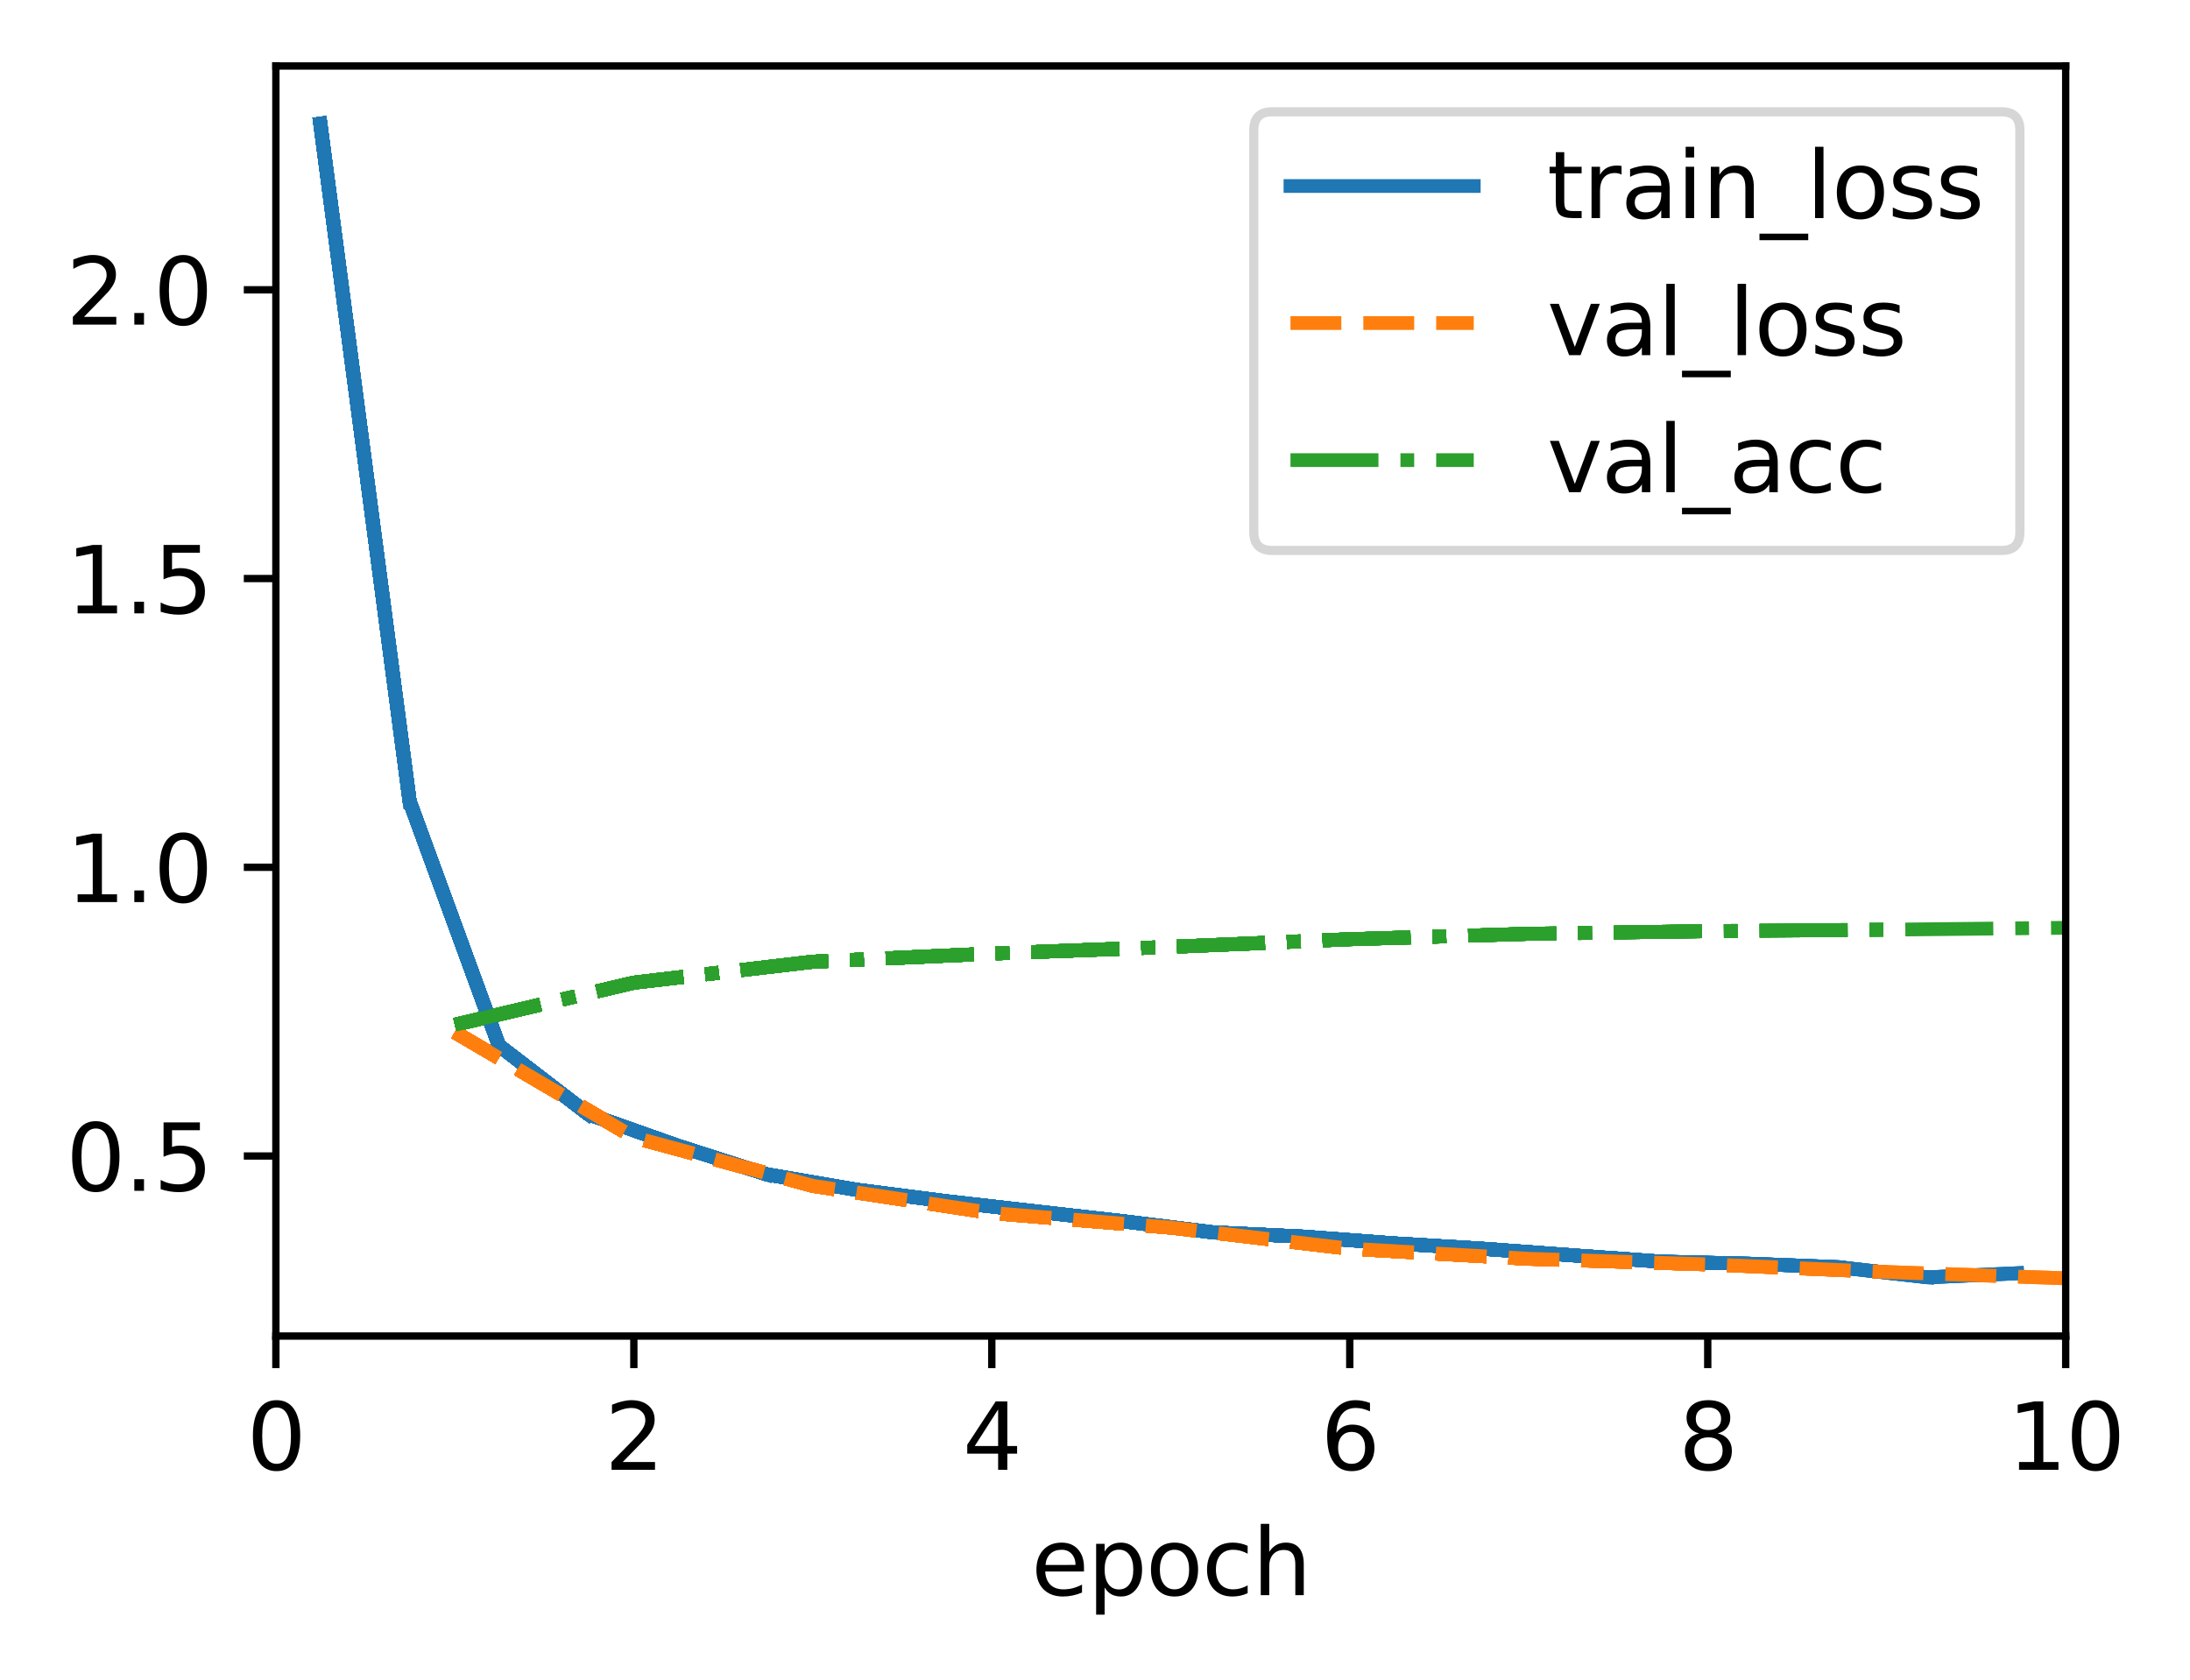 <?xml version="1.0" encoding="utf-8" standalone="no"?>
<!DOCTYPE svg PUBLIC "-//W3C//DTD SVG 1.1//EN"
  "http://www.w3.org/Graphics/SVG/1.1/DTD/svg11.dtd">
<svg xmlns:xlink="http://www.w3.org/1999/xlink" width="238.966pt" height="183.356pt" viewBox="0 0 238.966 183.356" xmlns="http://www.w3.org/2000/svg" version="1.1">
 <defs>
  <style type="text/css">*{stroke-linejoin: round; stroke-linecap: butt}</style>
 </defs>
 <g id="figure_1">
  <g id="patch_1">
   <path d="M 0 183.356 
L 238.966 183.356 
L 238.966 0 
L 0 0 
z
" style="fill: #ffffff"/>
  </g>
  <g id="axes_1">
   <g id="patch_2">
    <path d="M 30.103 145.8 
L 225.403 145.8 
L 225.403 7.2 
L 30.103 7.2 
z
" style="fill: #ffffff"/>
   </g>
   <g id="matplotlib.axis_1">
    <g id="xtick_1">
     <g id="line2d_1">
      <defs>
       <path id="m35fb41ca29" d="M 0 0 
L 0 3.5 
" style="stroke: #000000; stroke-width: 0.8"/>
      </defs>
      <g>
       <use xlink:href="#m35fb41ca29" x="30.103" y="145.8" style="stroke: #000000; stroke-width: 0.8"/>
      </g>
     </g>
     <g id="text_1">
      <!-- 0 -->
      <g transform="translate(26.922 160.398) scale(0.1 -0.1)">
       <defs>
        <path id="DejaVuSans-30" d="M 2034 4250 
Q 1547 4250 1301 3770 
Q 1056 3291 1056 2328 
Q 1056 1369 1301 889 
Q 1547 409 2034 409 
Q 2525 409 2770 889 
Q 3016 1369 3016 2328 
Q 3016 3291 2770 3770 
Q 2525 4250 2034 4250 
z
M 2034 4750 
Q 2819 4750 3233 4129 
Q 3647 3509 3647 2328 
Q 3647 1150 3233 529 
Q 2819 -91 2034 -91 
Q 1250 -91 836 529 
Q 422 1150 422 2328 
Q 422 3509 836 4129 
Q 1250 4750 2034 4750 
z
" transform="scale(0.016)"/>
       </defs>
       <use xlink:href="#DejaVuSans-30"/>
      </g>
     </g>
    </g>
    <g id="xtick_2">
     <g id="line2d_2">
      <g>
       <use xlink:href="#m35fb41ca29" x="69.163" y="145.8" style="stroke: #000000; stroke-width: 0.8"/>
      </g>
     </g>
     <g id="text_2">
      <!-- 2 -->
      <g transform="translate(65.982 160.398) scale(0.1 -0.1)">
       <defs>
        <path id="DejaVuSans-32" d="M 1228 531 
L 3431 531 
L 3431 0 
L 469 0 
L 469 531 
Q 828 903 1448 1529 
Q 2069 2156 2228 2338 
Q 2531 2678 2651 2914 
Q 2772 3150 2772 3378 
Q 2772 3750 2511 3984 
Q 2250 4219 1831 4219 
Q 1534 4219 1204 4116 
Q 875 4013 500 3803 
L 500 4441 
Q 881 4594 1212 4672 
Q 1544 4750 1819 4750 
Q 2544 4750 2975 4387 
Q 3406 4025 3406 3419 
Q 3406 3131 3298 2873 
Q 3191 2616 2906 2266 
Q 2828 2175 2409 1742 
Q 1991 1309 1228 531 
z
" transform="scale(0.016)"/>
       </defs>
       <use xlink:href="#DejaVuSans-32"/>
      </g>
     </g>
    </g>
    <g id="xtick_3">
     <g id="line2d_3">
      <g>
       <use xlink:href="#m35fb41ca29" x="108.223" y="145.8" style="stroke: #000000; stroke-width: 0.8"/>
      </g>
     </g>
     <g id="text_3">
      <!-- 4 -->
      <g transform="translate(105.042 160.398) scale(0.1 -0.1)">
       <defs>
        <path id="DejaVuSans-34" d="M 2419 4116 
L 825 1625 
L 2419 1625 
L 2419 4116 
z
M 2253 4666 
L 3047 4666 
L 3047 1625 
L 3713 1625 
L 3713 1100 
L 3047 1100 
L 3047 0 
L 2419 0 
L 2419 1100 
L 313 1100 
L 313 1709 
L 2253 4666 
z
" transform="scale(0.016)"/>
       </defs>
       <use xlink:href="#DejaVuSans-34"/>
      </g>
     </g>
    </g>
    <g id="xtick_4">
     <g id="line2d_4">
      <g>
       <use xlink:href="#m35fb41ca29" x="147.283" y="145.8" style="stroke: #000000; stroke-width: 0.8"/>
      </g>
     </g>
     <g id="text_4">
      <!-- 6 -->
      <g transform="translate(144.102 160.398) scale(0.1 -0.1)">
       <defs>
        <path id="DejaVuSans-36" d="M 2113 2584 
Q 1688 2584 1439 2293 
Q 1191 2003 1191 1497 
Q 1191 994 1439 701 
Q 1688 409 2113 409 
Q 2538 409 2786 701 
Q 3034 994 3034 1497 
Q 3034 2003 2786 2293 
Q 2538 2584 2113 2584 
z
M 3366 4563 
L 3366 3988 
Q 3128 4100 2886 4159 
Q 2644 4219 2406 4219 
Q 1781 4219 1451 3797 
Q 1122 3375 1075 2522 
Q 1259 2794 1537 2939 
Q 1816 3084 2150 3084 
Q 2853 3084 3261 2657 
Q 3669 2231 3669 1497 
Q 3669 778 3244 343 
Q 2819 -91 2113 -91 
Q 1303 -91 875 529 
Q 447 1150 447 2328 
Q 447 3434 972 4092 
Q 1497 4750 2381 4750 
Q 2619 4750 2861 4703 
Q 3103 4656 3366 4563 
z
" transform="scale(0.016)"/>
       </defs>
       <use xlink:href="#DejaVuSans-36"/>
      </g>
     </g>
    </g>
    <g id="xtick_5">
     <g id="line2d_5">
      <g>
       <use xlink:href="#m35fb41ca29" x="186.343" y="145.8" style="stroke: #000000; stroke-width: 0.8"/>
      </g>
     </g>
     <g id="text_5">
      <!-- 8 -->
      <g transform="translate(183.162 160.398) scale(0.1 -0.1)">
       <defs>
        <path id="DejaVuSans-38" d="M 2034 2216 
Q 1584 2216 1326 1975 
Q 1069 1734 1069 1313 
Q 1069 891 1326 650 
Q 1584 409 2034 409 
Q 2484 409 2743 651 
Q 3003 894 3003 1313 
Q 3003 1734 2745 1975 
Q 2488 2216 2034 2216 
z
M 1403 2484 
Q 997 2584 770 2862 
Q 544 3141 544 3541 
Q 544 4100 942 4425 
Q 1341 4750 2034 4750 
Q 2731 4750 3128 4425 
Q 3525 4100 3525 3541 
Q 3525 3141 3298 2862 
Q 3072 2584 2669 2484 
Q 3125 2378 3379 2068 
Q 3634 1759 3634 1313 
Q 3634 634 3220 271 
Q 2806 -91 2034 -91 
Q 1263 -91 848 271 
Q 434 634 434 1313 
Q 434 1759 690 2068 
Q 947 2378 1403 2484 
z
M 1172 3481 
Q 1172 3119 1398 2916 
Q 1625 2713 2034 2713 
Q 2441 2713 2670 2916 
Q 2900 3119 2900 3481 
Q 2900 3844 2670 4047 
Q 2441 4250 2034 4250 
Q 1625 4250 1398 4047 
Q 1172 3844 1172 3481 
z
" transform="scale(0.016)"/>
       </defs>
       <use xlink:href="#DejaVuSans-38"/>
      </g>
     </g>
    </g>
    <g id="xtick_6">
     <g id="line2d_6">
      <g>
       <use xlink:href="#m35fb41ca29" x="225.403" y="145.8" style="stroke: #000000; stroke-width: 0.8"/>
      </g>
     </g>
     <g id="text_6">
      <!-- 10 -->
      <g transform="translate(219.041 160.398) scale(0.1 -0.1)">
       <defs>
        <path id="DejaVuSans-31" d="M 794 531 
L 1825 531 
L 1825 4091 
L 703 3866 
L 703 4441 
L 1819 4666 
L 2450 4666 
L 2450 531 
L 3481 531 
L 3481 0 
L 794 0 
L 794 531 
z
" transform="scale(0.016)"/>
       </defs>
       <use xlink:href="#DejaVuSans-31"/>
       <use xlink:href="#DejaVuSans-30" x="63.623"/>
      </g>
     </g>
    </g>
    <g id="text_7">
     <!-- epoch -->
     <g transform="translate(112.525 174.077) scale(0.1 -0.1)">
      <defs>
       <path id="DejaVuSans-65" d="M 3597 1894 
L 3597 1613 
L 953 1613 
Q 991 1019 1311 708 
Q 1631 397 2203 397 
Q 2534 397 2845 478 
Q 3156 559 3463 722 
L 3463 178 
Q 3153 47 2828 -22 
Q 2503 -91 2169 -91 
Q 1331 -91 842 396 
Q 353 884 353 1716 
Q 353 2575 817 3079 
Q 1281 3584 2069 3584 
Q 2775 3584 3186 3129 
Q 3597 2675 3597 1894 
z
M 3022 2063 
Q 3016 2534 2758 2815 
Q 2500 3097 2075 3097 
Q 1594 3097 1305 2825 
Q 1016 2553 972 2059 
L 3022 2063 
z
" transform="scale(0.016)"/>
       <path id="DejaVuSans-70" d="M 1159 525 
L 1159 -1331 
L 581 -1331 
L 581 3500 
L 1159 3500 
L 1159 2969 
Q 1341 3281 1617 3432 
Q 1894 3584 2278 3584 
Q 2916 3584 3314 3078 
Q 3713 2572 3713 1747 
Q 3713 922 3314 415 
Q 2916 -91 2278 -91 
Q 1894 -91 1617 61 
Q 1341 213 1159 525 
z
M 3116 1747 
Q 3116 2381 2855 2742 
Q 2594 3103 2138 3103 
Q 1681 3103 1420 2742 
Q 1159 2381 1159 1747 
Q 1159 1113 1420 752 
Q 1681 391 2138 391 
Q 2594 391 2855 752 
Q 3116 1113 3116 1747 
z
" transform="scale(0.016)"/>
       <path id="DejaVuSans-6f" d="M 1959 3097 
Q 1497 3097 1228 2736 
Q 959 2375 959 1747 
Q 959 1119 1226 758 
Q 1494 397 1959 397 
Q 2419 397 2687 759 
Q 2956 1122 2956 1747 
Q 2956 2369 2687 2733 
Q 2419 3097 1959 3097 
z
M 1959 3584 
Q 2709 3584 3137 3096 
Q 3566 2609 3566 1747 
Q 3566 888 3137 398 
Q 2709 -91 1959 -91 
Q 1206 -91 779 398 
Q 353 888 353 1747 
Q 353 2609 779 3096 
Q 1206 3584 1959 3584 
z
" transform="scale(0.016)"/>
       <path id="DejaVuSans-63" d="M 3122 3366 
L 3122 2828 
Q 2878 2963 2633 3030 
Q 2388 3097 2138 3097 
Q 1578 3097 1268 2742 
Q 959 2388 959 1747 
Q 959 1106 1268 751 
Q 1578 397 2138 397 
Q 2388 397 2633 464 
Q 2878 531 3122 666 
L 3122 134 
Q 2881 22 2623 -34 
Q 2366 -91 2075 -91 
Q 1284 -91 818 406 
Q 353 903 353 1747 
Q 353 2603 823 3093 
Q 1294 3584 2113 3584 
Q 2378 3584 2631 3529 
Q 2884 3475 3122 3366 
z
" transform="scale(0.016)"/>
       <path id="DejaVuSans-68" d="M 3513 2113 
L 3513 0 
L 2938 0 
L 2938 2094 
Q 2938 2591 2744 2837 
Q 2550 3084 2163 3084 
Q 1697 3084 1428 2787 
Q 1159 2491 1159 1978 
L 1159 0 
L 581 0 
L 581 4863 
L 1159 4863 
L 1159 2956 
Q 1366 3272 1645 3428 
Q 1925 3584 2291 3584 
Q 2894 3584 3203 3211 
Q 3513 2838 3513 2113 
z
" transform="scale(0.016)"/>
      </defs>
      <use xlink:href="#DejaVuSans-65"/>
      <use xlink:href="#DejaVuSans-70" x="61.523"/>
      <use xlink:href="#DejaVuSans-6f" x="125"/>
      <use xlink:href="#DejaVuSans-63" x="186.182"/>
      <use xlink:href="#DejaVuSans-68" x="241.162"/>
     </g>
    </g>
   </g>
   <g id="matplotlib.axis_2">
    <g id="ytick_1">
     <g id="line2d_7">
      <defs>
       <path id="md8075cfedc" d="M 0 0 
L -3.5 0 
" style="stroke: #000000; stroke-width: 0.8"/>
      </defs>
      <g>
       <use xlink:href="#md8075cfedc" x="30.103" y="126.152" style="stroke: #000000; stroke-width: 0.8"/>
      </g>
     </g>
     <g id="text_8">
      <!-- 0.5 -->
      <g transform="translate(7.2 129.951) scale(0.1 -0.1)">
       <defs>
        <path id="DejaVuSans-2e" d="M 684 794 
L 1344 794 
L 1344 0 
L 684 0 
L 684 794 
z
" transform="scale(0.016)"/>
        <path id="DejaVuSans-35" d="M 691 4666 
L 3169 4666 
L 3169 4134 
L 1269 4134 
L 1269 2991 
Q 1406 3038 1543 3061 
Q 1681 3084 1819 3084 
Q 2600 3084 3056 2656 
Q 3513 2228 3513 1497 
Q 3513 744 3044 326 
Q 2575 -91 1722 -91 
Q 1428 -91 1123 -41 
Q 819 9 494 109 
L 494 744 
Q 775 591 1075 516 
Q 1375 441 1709 441 
Q 2250 441 2565 725 
Q 2881 1009 2881 1497 
Q 2881 1984 2565 2268 
Q 2250 2553 1709 2553 
Q 1456 2553 1204 2497 
Q 953 2441 691 2322 
L 691 4666 
z
" transform="scale(0.016)"/>
       </defs>
       <use xlink:href="#DejaVuSans-30"/>
       <use xlink:href="#DejaVuSans-2e" x="63.623"/>
       <use xlink:href="#DejaVuSans-35" x="95.41"/>
      </g>
     </g>
    </g>
    <g id="ytick_2">
     <g id="line2d_8">
      <g>
       <use xlink:href="#md8075cfedc" x="30.103" y="94.644" style="stroke: #000000; stroke-width: 0.8"/>
      </g>
     </g>
     <g id="text_9">
      <!-- 1.0 -->
      <g transform="translate(7.2 98.443) scale(0.1 -0.1)">
       <use xlink:href="#DejaVuSans-31"/>
       <use xlink:href="#DejaVuSans-2e" x="63.623"/>
       <use xlink:href="#DejaVuSans-30" x="95.41"/>
      </g>
     </g>
    </g>
    <g id="ytick_3">
     <g id="line2d_9">
      <g>
       <use xlink:href="#md8075cfedc" x="30.103" y="63.135" style="stroke: #000000; stroke-width: 0.8"/>
      </g>
     </g>
     <g id="text_10">
      <!-- 1.5 -->
      <g transform="translate(7.2 66.934) scale(0.1 -0.1)">
       <use xlink:href="#DejaVuSans-31"/>
       <use xlink:href="#DejaVuSans-2e" x="63.623"/>
       <use xlink:href="#DejaVuSans-35" x="95.41"/>
      </g>
     </g>
    </g>
    <g id="ytick_4">
     <g id="line2d_10">
      <g>
       <use xlink:href="#md8075cfedc" x="30.103" y="31.627" style="stroke: #000000; stroke-width: 0.8"/>
      </g>
     </g>
     <g id="text_11">
      <!-- 2.0 -->
      <g transform="translate(7.2 35.426) scale(0.1 -0.1)">
       <use xlink:href="#DejaVuSans-32"/>
       <use xlink:href="#DejaVuSans-2e" x="63.623"/>
       <use xlink:href="#DejaVuSans-30" x="95.41"/>
      </g>
     </g>
    </g>
   </g>
   <g id="line2d_11">
    <path d="M 34.954 13.5 
" clip-path="url(#p9508ceed2f)" style="fill: none; stroke: #1f77b4; stroke-width: 1.5; stroke-linecap: square"/>
   </g>
   <g id="line2d_12">
    <path d="M 34.954 13.5 
L 44.699 87.46 
" clip-path="url(#p9508ceed2f)" style="fill: none; stroke: #1f77b4; stroke-width: 1.5; stroke-linecap: square"/>
   </g>
   <g id="line2d_13">
    <path d="M 34.954 13.5 
L 44.699 87.46 
" clip-path="url(#p9508ceed2f)" style="fill: none; stroke: #1f77b4; stroke-width: 1.5; stroke-linecap: square"/>
   </g>
   <g id="line2d_14">
    <path d="M 49.633 112.643 
" clip-path="url(#p9508ceed2f)" style="fill: none; stroke-dasharray: 5.55,2.4; stroke-dashoffset: 0; stroke: #ff7f0e; stroke-width: 1.5"/>
   </g>
   <g id="line2d_15"/>
   <g id="line2d_16">
    <path d="M 34.954 13.5 
L 44.699 87.46 
" clip-path="url(#p9508ceed2f)" style="fill: none; stroke: #1f77b4; stroke-width: 1.5; stroke-linecap: square"/>
   </g>
   <g id="line2d_17">
    <path d="M 49.633 112.643 
" clip-path="url(#p9508ceed2f)" style="fill: none; stroke-dasharray: 5.55,2.4; stroke-dashoffset: 0; stroke: #ff7f0e; stroke-width: 1.5"/>
   </g>
   <g id="line2d_18">
    <path d="M 49.633 111.831 
" clip-path="url(#p9508ceed2f)" style="fill: none; stroke-dasharray: 9.6,2.4,1.5,2.4; stroke-dashoffset: 0; stroke: #2ca02c; stroke-width: 1.5"/>
   </g>
   <g id="line2d_19">
    <path d="M 34.954 13.5 
L 44.699 87.46 
L 54.443 114.093 
" clip-path="url(#p9508ceed2f)" style="fill: none; stroke: #1f77b4; stroke-width: 1.5; stroke-linecap: square"/>
   </g>
   <g id="line2d_20">
    <path d="M 49.633 112.643 
" clip-path="url(#p9508ceed2f)" style="fill: none; stroke-dasharray: 5.55,2.4; stroke-dashoffset: 0; stroke: #ff7f0e; stroke-width: 1.5"/>
   </g>
   <g id="line2d_21">
    <path d="M 49.633 111.831 
" clip-path="url(#p9508ceed2f)" style="fill: none; stroke-dasharray: 9.6,2.4,1.5,2.4; stroke-dashoffset: 0; stroke: #2ca02c; stroke-width: 1.5"/>
   </g>
   <g id="line2d_22">
    <path d="M 34.954 13.5 
L 44.699 87.46 
L 54.443 114.093 
L 64.187 121.584 
" clip-path="url(#p9508ceed2f)" style="fill: none; stroke: #1f77b4; stroke-width: 1.5; stroke-linecap: square"/>
   </g>
   <g id="line2d_23">
    <path d="M 49.633 112.643 
" clip-path="url(#p9508ceed2f)" style="fill: none; stroke-dasharray: 5.55,2.4; stroke-dashoffset: 0; stroke: #ff7f0e; stroke-width: 1.5"/>
   </g>
   <g id="line2d_24">
    <path d="M 49.633 111.831 
" clip-path="url(#p9508ceed2f)" style="fill: none; stroke-dasharray: 9.6,2.4,1.5,2.4; stroke-dashoffset: 0; stroke: #2ca02c; stroke-width: 1.5"/>
   </g>
   <g id="line2d_25">
    <path d="M 34.954 13.5 
L 44.699 87.46 
L 54.443 114.093 
L 64.187 121.584 
" clip-path="url(#p9508ceed2f)" style="fill: none; stroke: #1f77b4; stroke-width: 1.5; stroke-linecap: square"/>
   </g>
   <g id="line2d_26">
    <path d="M 49.633 112.643 
L 69.163 124.114 
" clip-path="url(#p9508ceed2f)" style="fill: none; stroke-dasharray: 5.55,2.4; stroke-dashoffset: 0; stroke: #ff7f0e; stroke-width: 1.5"/>
   </g>
   <g id="line2d_27">
    <path d="M 49.633 111.831 
" clip-path="url(#p9508ceed2f)" style="fill: none; stroke-dasharray: 9.6,2.4,1.5,2.4; stroke-dashoffset: 0; stroke: #2ca02c; stroke-width: 1.5"/>
   </g>
   <g id="line2d_28">
    <path d="M 34.954 13.5 
L 44.699 87.46 
L 54.443 114.093 
L 64.187 121.584 
" clip-path="url(#p9508ceed2f)" style="fill: none; stroke: #1f77b4; stroke-width: 1.5; stroke-linecap: square"/>
   </g>
   <g id="line2d_29">
    <path d="M 49.633 112.643 
L 69.163 124.114 
" clip-path="url(#p9508ceed2f)" style="fill: none; stroke-dasharray: 5.55,2.4; stroke-dashoffset: 0; stroke: #ff7f0e; stroke-width: 1.5"/>
   </g>
   <g id="line2d_30">
    <path d="M 49.633 111.831 
L 69.163 107.238 
" clip-path="url(#p9508ceed2f)" style="fill: none; stroke-dasharray: 9.6,2.4,1.5,2.4; stroke-dashoffset: 0; stroke: #2ca02c; stroke-width: 1.5"/>
   </g>
   <g id="line2d_31">
    <path d="M 34.954 13.5 
L 44.699 87.46 
L 54.443 114.093 
L 64.187 121.584 
L 73.931 125.029 
" clip-path="url(#p9508ceed2f)" style="fill: none; stroke: #1f77b4; stroke-width: 1.5; stroke-linecap: square"/>
   </g>
   <g id="line2d_32">
    <path d="M 49.633 112.643 
L 69.163 124.114 
" clip-path="url(#p9508ceed2f)" style="fill: none; stroke-dasharray: 5.55,2.4; stroke-dashoffset: 0; stroke: #ff7f0e; stroke-width: 1.5"/>
   </g>
   <g id="line2d_33">
    <path d="M 49.633 111.831 
L 69.163 107.238 
" clip-path="url(#p9508ceed2f)" style="fill: none; stroke-dasharray: 9.6,2.4,1.5,2.4; stroke-dashoffset: 0; stroke: #2ca02c; stroke-width: 1.5"/>
   </g>
   <g id="line2d_34">
    <path d="M 34.954 13.5 
L 44.699 87.46 
L 54.443 114.093 
L 64.187 121.584 
L 73.931 125.029 
L 83.675 128.159 
" clip-path="url(#p9508ceed2f)" style="fill: none; stroke: #1f77b4; stroke-width: 1.5; stroke-linecap: square"/>
   </g>
   <g id="line2d_35">
    <path d="M 49.633 112.643 
L 69.163 124.114 
" clip-path="url(#p9508ceed2f)" style="fill: none; stroke-dasharray: 5.55,2.4; stroke-dashoffset: 0; stroke: #ff7f0e; stroke-width: 1.5"/>
   </g>
   <g id="line2d_36">
    <path d="M 49.633 111.831 
L 69.163 107.238 
" clip-path="url(#p9508ceed2f)" style="fill: none; stroke-dasharray: 9.6,2.4,1.5,2.4; stroke-dashoffset: 0; stroke: #2ca02c; stroke-width: 1.5"/>
   </g>
   <g id="line2d_37">
    <path d="M 34.954 13.5 
L 44.699 87.46 
L 54.443 114.093 
L 64.187 121.584 
L 73.931 125.029 
L 83.675 128.159 
" clip-path="url(#p9508ceed2f)" style="fill: none; stroke: #1f77b4; stroke-width: 1.5; stroke-linecap: square"/>
   </g>
   <g id="line2d_38">
    <path d="M 49.633 112.643 
L 69.163 124.114 
L 88.693 129.407 
" clip-path="url(#p9508ceed2f)" style="fill: none; stroke-dasharray: 5.55,2.4; stroke-dashoffset: 0; stroke: #ff7f0e; stroke-width: 1.5"/>
   </g>
   <g id="line2d_39">
    <path d="M 49.633 111.831 
L 69.163 107.238 
" clip-path="url(#p9508ceed2f)" style="fill: none; stroke-dasharray: 9.6,2.4,1.5,2.4; stroke-dashoffset: 0; stroke: #2ca02c; stroke-width: 1.5"/>
   </g>
   <g id="line2d_40">
    <path d="M 34.954 13.5 
L 44.699 87.46 
L 54.443 114.093 
L 64.187 121.584 
L 73.931 125.029 
L 83.675 128.159 
" clip-path="url(#p9508ceed2f)" style="fill: none; stroke: #1f77b4; stroke-width: 1.5; stroke-linecap: square"/>
   </g>
   <g id="line2d_41">
    <path d="M 49.633 112.643 
L 69.163 124.114 
L 88.693 129.407 
" clip-path="url(#p9508ceed2f)" style="fill: none; stroke-dasharray: 5.55,2.4; stroke-dashoffset: 0; stroke: #ff7f0e; stroke-width: 1.5"/>
   </g>
   <g id="line2d_42">
    <path d="M 49.633 111.831 
L 69.163 107.238 
L 88.693 104.951 
" clip-path="url(#p9508ceed2f)" style="fill: none; stroke-dasharray: 9.6,2.4,1.5,2.4; stroke-dashoffset: 0; stroke: #2ca02c; stroke-width: 1.5"/>
   </g>
   <g id="line2d_43">
    <path d="M 34.954 13.5 
L 44.699 87.46 
L 54.443 114.093 
L 64.187 121.584 
L 73.931 125.029 
L 83.675 128.159 
L 93.419 129.832 
" clip-path="url(#p9508ceed2f)" style="fill: none; stroke: #1f77b4; stroke-width: 1.5; stroke-linecap: square"/>
   </g>
   <g id="line2d_44">
    <path d="M 49.633 112.643 
L 69.163 124.114 
L 88.693 129.407 
" clip-path="url(#p9508ceed2f)" style="fill: none; stroke-dasharray: 5.55,2.4; stroke-dashoffset: 0; stroke: #ff7f0e; stroke-width: 1.5"/>
   </g>
   <g id="line2d_45">
    <path d="M 49.633 111.831 
L 69.163 107.238 
L 88.693 104.951 
" clip-path="url(#p9508ceed2f)" style="fill: none; stroke-dasharray: 9.6,2.4,1.5,2.4; stroke-dashoffset: 0; stroke: #2ca02c; stroke-width: 1.5"/>
   </g>
   <g id="line2d_46">
    <path d="M 34.954 13.5 
L 44.699 87.46 
L 54.443 114.093 
L 64.187 121.584 
L 73.931 125.029 
L 83.675 128.159 
L 93.419 129.832 
L 103.164 131.082 
" clip-path="url(#p9508ceed2f)" style="fill: none; stroke: #1f77b4; stroke-width: 1.5; stroke-linecap: square"/>
   </g>
   <g id="line2d_47">
    <path d="M 49.633 112.643 
L 69.163 124.114 
L 88.693 129.407 
" clip-path="url(#p9508ceed2f)" style="fill: none; stroke-dasharray: 5.55,2.4; stroke-dashoffset: 0; stroke: #ff7f0e; stroke-width: 1.5"/>
   </g>
   <g id="line2d_48">
    <path d="M 49.633 111.831 
L 69.163 107.238 
L 88.693 104.951 
" clip-path="url(#p9508ceed2f)" style="fill: none; stroke-dasharray: 9.6,2.4,1.5,2.4; stroke-dashoffset: 0; stroke: #2ca02c; stroke-width: 1.5"/>
   </g>
   <g id="line2d_49">
    <path d="M 34.954 13.5 
L 44.699 87.46 
L 54.443 114.093 
L 64.187 121.584 
L 73.931 125.029 
L 83.675 128.159 
L 93.419 129.832 
L 103.164 131.082 
" clip-path="url(#p9508ceed2f)" style="fill: none; stroke: #1f77b4; stroke-width: 1.5; stroke-linecap: square"/>
   </g>
   <g id="line2d_50">
    <path d="M 49.633 112.643 
L 69.163 124.114 
L 88.693 129.407 
L 108.223 132.374 
" clip-path="url(#p9508ceed2f)" style="fill: none; stroke-dasharray: 5.55,2.4; stroke-dashoffset: 0; stroke: #ff7f0e; stroke-width: 1.5"/>
   </g>
   <g id="line2d_51">
    <path d="M 49.633 111.831 
L 69.163 107.238 
L 88.693 104.951 
" clip-path="url(#p9508ceed2f)" style="fill: none; stroke-dasharray: 9.6,2.4,1.5,2.4; stroke-dashoffset: 0; stroke: #2ca02c; stroke-width: 1.5"/>
   </g>
   <g id="line2d_52">
    <path d="M 34.954 13.5 
L 44.699 87.46 
L 54.443 114.093 
L 64.187 121.584 
L 73.931 125.029 
L 83.675 128.159 
L 93.419 129.832 
L 103.164 131.082 
" clip-path="url(#p9508ceed2f)" style="fill: none; stroke: #1f77b4; stroke-width: 1.5; stroke-linecap: square"/>
   </g>
   <g id="line2d_53">
    <path d="M 49.633 112.643 
L 69.163 124.114 
L 88.693 129.407 
L 108.223 132.374 
" clip-path="url(#p9508ceed2f)" style="fill: none; stroke-dasharray: 5.55,2.4; stroke-dashoffset: 0; stroke: #ff7f0e; stroke-width: 1.5"/>
   </g>
   <g id="line2d_54">
    <path d="M 49.633 111.831 
L 69.163 107.238 
L 88.693 104.951 
L 108.223 104.06 
" clip-path="url(#p9508ceed2f)" style="fill: none; stroke-dasharray: 9.6,2.4,1.5,2.4; stroke-dashoffset: 0; stroke: #2ca02c; stroke-width: 1.5"/>
   </g>
   <g id="line2d_55">
    <path d="M 34.954 13.5 
L 44.699 87.46 
L 54.443 114.093 
L 64.187 121.584 
L 73.931 125.029 
L 83.675 128.159 
L 93.419 129.832 
L 103.164 131.082 
L 112.908 132.189 
" clip-path="url(#p9508ceed2f)" style="fill: none; stroke: #1f77b4; stroke-width: 1.5; stroke-linecap: square"/>
   </g>
   <g id="line2d_56">
    <path d="M 49.633 112.643 
L 69.163 124.114 
L 88.693 129.407 
L 108.223 132.374 
" clip-path="url(#p9508ceed2f)" style="fill: none; stroke-dasharray: 5.55,2.4; stroke-dashoffset: 0; stroke: #ff7f0e; stroke-width: 1.5"/>
   </g>
   <g id="line2d_57">
    <path d="M 49.633 111.831 
L 69.163 107.238 
L 88.693 104.951 
L 108.223 104.06 
" clip-path="url(#p9508ceed2f)" style="fill: none; stroke-dasharray: 9.6,2.4,1.5,2.4; stroke-dashoffset: 0; stroke: #2ca02c; stroke-width: 1.5"/>
   </g>
   <g id="line2d_58">
    <path d="M 34.954 13.5 
L 44.699 87.46 
L 54.443 114.093 
L 64.187 121.584 
L 73.931 125.029 
L 83.675 128.159 
L 93.419 129.832 
L 103.164 131.082 
L 112.908 132.189 
L 122.652 133.289 
" clip-path="url(#p9508ceed2f)" style="fill: none; stroke: #1f77b4; stroke-width: 1.5; stroke-linecap: square"/>
   </g>
   <g id="line2d_59">
    <path d="M 49.633 112.643 
L 69.163 124.114 
L 88.693 129.407 
L 108.223 132.374 
" clip-path="url(#p9508ceed2f)" style="fill: none; stroke-dasharray: 5.55,2.4; stroke-dashoffset: 0; stroke: #ff7f0e; stroke-width: 1.5"/>
   </g>
   <g id="line2d_60">
    <path d="M 49.633 111.831 
L 69.163 107.238 
L 88.693 104.951 
L 108.223 104.06 
" clip-path="url(#p9508ceed2f)" style="fill: none; stroke-dasharray: 9.6,2.4,1.5,2.4; stroke-dashoffset: 0; stroke: #2ca02c; stroke-width: 1.5"/>
   </g>
   <g id="line2d_61">
    <path d="M 34.954 13.5 
L 44.699 87.46 
L 54.443 114.093 
L 64.187 121.584 
L 73.931 125.029 
L 83.675 128.159 
L 93.419 129.832 
L 103.164 131.082 
L 112.908 132.189 
L 122.652 133.289 
" clip-path="url(#p9508ceed2f)" style="fill: none; stroke: #1f77b4; stroke-width: 1.5; stroke-linecap: square"/>
   </g>
   <g id="line2d_62">
    <path d="M 49.633 112.643 
L 69.163 124.114 
L 88.693 129.407 
L 108.223 132.374 
L 127.753 133.965 
" clip-path="url(#p9508ceed2f)" style="fill: none; stroke-dasharray: 5.55,2.4; stroke-dashoffset: 0; stroke: #ff7f0e; stroke-width: 1.5"/>
   </g>
   <g id="line2d_63">
    <path d="M 49.633 111.831 
L 69.163 107.238 
L 88.693 104.951 
L 108.223 104.06 
" clip-path="url(#p9508ceed2f)" style="fill: none; stroke-dasharray: 9.6,2.4,1.5,2.4; stroke-dashoffset: 0; stroke: #2ca02c; stroke-width: 1.5"/>
   </g>
   <g id="line2d_64">
    <path d="M 34.954 13.5 
L 44.699 87.46 
L 54.443 114.093 
L 64.187 121.584 
L 73.931 125.029 
L 83.675 128.159 
L 93.419 129.832 
L 103.164 131.082 
L 112.908 132.189 
L 122.652 133.289 
" clip-path="url(#p9508ceed2f)" style="fill: none; stroke: #1f77b4; stroke-width: 1.5; stroke-linecap: square"/>
   </g>
   <g id="line2d_65">
    <path d="M 49.633 112.643 
L 69.163 124.114 
L 88.693 129.407 
L 108.223 132.374 
L 127.753 133.965 
" clip-path="url(#p9508ceed2f)" style="fill: none; stroke-dasharray: 5.55,2.4; stroke-dashoffset: 0; stroke: #ff7f0e; stroke-width: 1.5"/>
   </g>
   <g id="line2d_66">
    <path d="M 49.633 111.831 
L 69.163 107.238 
L 88.693 104.951 
L 108.223 104.06 
L 127.753 103.331 
" clip-path="url(#p9508ceed2f)" style="fill: none; stroke-dasharray: 9.6,2.4,1.5,2.4; stroke-dashoffset: 0; stroke: #2ca02c; stroke-width: 1.5"/>
   </g>
   <g id="line2d_67">
    <path d="M 34.954 13.5 
L 44.699 87.46 
L 54.443 114.093 
L 64.187 121.584 
L 73.931 125.029 
L 83.675 128.159 
L 93.419 129.832 
L 103.164 131.082 
L 112.908 132.189 
L 122.652 133.289 
L 132.396 134.489 
" clip-path="url(#p9508ceed2f)" style="fill: none; stroke: #1f77b4; stroke-width: 1.5; stroke-linecap: square"/>
   </g>
   <g id="line2d_68">
    <path d="M 49.633 112.643 
L 69.163 124.114 
L 88.693 129.407 
L 108.223 132.374 
L 127.753 133.965 
" clip-path="url(#p9508ceed2f)" style="fill: none; stroke-dasharray: 5.55,2.4; stroke-dashoffset: 0; stroke: #ff7f0e; stroke-width: 1.5"/>
   </g>
   <g id="line2d_69">
    <path d="M 49.633 111.831 
L 69.163 107.238 
L 88.693 104.951 
L 108.223 104.06 
L 127.753 103.331 
" clip-path="url(#p9508ceed2f)" style="fill: none; stroke-dasharray: 9.6,2.4,1.5,2.4; stroke-dashoffset: 0; stroke: #2ca02c; stroke-width: 1.5"/>
   </g>
   <g id="line2d_70">
    <path d="M 34.954 13.5 
L 44.699 87.46 
L 54.443 114.093 
L 64.187 121.584 
L 73.931 125.029 
L 83.675 128.159 
L 93.419 129.832 
L 103.164 131.082 
L 112.908 132.189 
L 122.652 133.289 
L 132.396 134.489 
L 142.14 134.949 
" clip-path="url(#p9508ceed2f)" style="fill: none; stroke: #1f77b4; stroke-width: 1.5; stroke-linecap: square"/>
   </g>
   <g id="line2d_71">
    <path d="M 49.633 112.643 
L 69.163 124.114 
L 88.693 129.407 
L 108.223 132.374 
L 127.753 133.965 
" clip-path="url(#p9508ceed2f)" style="fill: none; stroke-dasharray: 5.55,2.4; stroke-dashoffset: 0; stroke: #ff7f0e; stroke-width: 1.5"/>
   </g>
   <g id="line2d_72">
    <path d="M 49.633 111.831 
L 69.163 107.238 
L 88.693 104.951 
L 108.223 104.06 
L 127.753 103.331 
" clip-path="url(#p9508ceed2f)" style="fill: none; stroke-dasharray: 9.6,2.4,1.5,2.4; stroke-dashoffset: 0; stroke: #2ca02c; stroke-width: 1.5"/>
   </g>
   <g id="line2d_73">
    <path d="M 34.954 13.5 
L 44.699 87.46 
L 54.443 114.093 
L 64.187 121.584 
L 73.931 125.029 
L 83.675 128.159 
L 93.419 129.832 
L 103.164 131.082 
L 112.908 132.189 
L 122.652 133.289 
L 132.396 134.489 
L 142.14 134.949 
" clip-path="url(#p9508ceed2f)" style="fill: none; stroke: #1f77b4; stroke-width: 1.5; stroke-linecap: square"/>
   </g>
   <g id="line2d_74">
    <path d="M 49.633 112.643 
L 69.163 124.114 
L 88.693 129.407 
L 108.223 132.374 
L 127.753 133.965 
L 147.283 136.267 
" clip-path="url(#p9508ceed2f)" style="fill: none; stroke-dasharray: 5.55,2.4; stroke-dashoffset: 0; stroke: #ff7f0e; stroke-width: 1.5"/>
   </g>
   <g id="line2d_75">
    <path d="M 49.633 111.831 
L 69.163 107.238 
L 88.693 104.951 
L 108.223 104.06 
L 127.753 103.331 
" clip-path="url(#p9508ceed2f)" style="fill: none; stroke-dasharray: 9.6,2.4,1.5,2.4; stroke-dashoffset: 0; stroke: #2ca02c; stroke-width: 1.5"/>
   </g>
   <g id="line2d_76">
    <path d="M 34.954 13.5 
L 44.699 87.46 
L 54.443 114.093 
L 64.187 121.584 
L 73.931 125.029 
L 83.675 128.159 
L 93.419 129.832 
L 103.164 131.082 
L 112.908 132.189 
L 122.652 133.289 
L 132.396 134.489 
L 142.14 134.949 
" clip-path="url(#p9508ceed2f)" style="fill: none; stroke: #1f77b4; stroke-width: 1.5; stroke-linecap: square"/>
   </g>
   <g id="line2d_77">
    <path d="M 49.633 112.643 
L 69.163 124.114 
L 88.693 129.407 
L 108.223 132.374 
L 127.753 133.965 
L 147.283 136.267 
" clip-path="url(#p9508ceed2f)" style="fill: none; stroke-dasharray: 5.55,2.4; stroke-dashoffset: 0; stroke: #ff7f0e; stroke-width: 1.5"/>
   </g>
   <g id="line2d_78">
    <path d="M 49.633 111.831 
L 69.163 107.238 
L 88.693 104.951 
L 108.223 104.06 
L 127.753 103.331 
L 147.283 102.496 
" clip-path="url(#p9508ceed2f)" style="fill: none; stroke-dasharray: 9.6,2.4,1.5,2.4; stroke-dashoffset: 0; stroke: #2ca02c; stroke-width: 1.5"/>
   </g>
   <g id="line2d_79">
    <path d="M 34.954 13.5 
L 44.699 87.46 
L 54.443 114.093 
L 64.187 121.584 
L 73.931 125.029 
L 83.675 128.159 
L 93.419 129.832 
L 103.164 131.082 
L 112.908 132.189 
L 122.652 133.289 
L 132.396 134.489 
L 142.14 134.949 
L 151.885 135.676 
" clip-path="url(#p9508ceed2f)" style="fill: none; stroke: #1f77b4; stroke-width: 1.5; stroke-linecap: square"/>
   </g>
   <g id="line2d_80">
    <path d="M 49.633 112.643 
L 69.163 124.114 
L 88.693 129.407 
L 108.223 132.374 
L 127.753 133.965 
L 147.283 136.267 
" clip-path="url(#p9508ceed2f)" style="fill: none; stroke-dasharray: 5.55,2.4; stroke-dashoffset: 0; stroke: #ff7f0e; stroke-width: 1.5"/>
   </g>
   <g id="line2d_81">
    <path d="M 49.633 111.831 
L 69.163 107.238 
L 88.693 104.951 
L 108.223 104.06 
L 127.753 103.331 
L 147.283 102.496 
" clip-path="url(#p9508ceed2f)" style="fill: none; stroke-dasharray: 9.6,2.4,1.5,2.4; stroke-dashoffset: 0; stroke: #2ca02c; stroke-width: 1.5"/>
   </g>
   <g id="line2d_82">
    <path d="M 34.954 13.5 
L 44.699 87.46 
L 54.443 114.093 
L 64.187 121.584 
L 73.931 125.029 
L 83.675 128.159 
L 93.419 129.832 
L 103.164 131.082 
L 112.908 132.189 
L 122.652 133.289 
L 132.396 134.489 
L 142.14 134.949 
L 151.885 135.676 
L 161.629 136.262 
" clip-path="url(#p9508ceed2f)" style="fill: none; stroke: #1f77b4; stroke-width: 1.5; stroke-linecap: square"/>
   </g>
   <g id="line2d_83">
    <path d="M 49.633 112.643 
L 69.163 124.114 
L 88.693 129.407 
L 108.223 132.374 
L 127.753 133.965 
L 147.283 136.267 
" clip-path="url(#p9508ceed2f)" style="fill: none; stroke-dasharray: 5.55,2.4; stroke-dashoffset: 0; stroke: #ff7f0e; stroke-width: 1.5"/>
   </g>
   <g id="line2d_84">
    <path d="M 49.633 111.831 
L 69.163 107.238 
L 88.693 104.951 
L 108.223 104.06 
L 127.753 103.331 
L 147.283 102.496 
" clip-path="url(#p9508ceed2f)" style="fill: none; stroke-dasharray: 9.6,2.4,1.5,2.4; stroke-dashoffset: 0; stroke: #2ca02c; stroke-width: 1.5"/>
   </g>
   <g id="line2d_85">
    <path d="M 34.954 13.5 
L 44.699 87.46 
L 54.443 114.093 
L 64.187 121.584 
L 73.931 125.029 
L 83.675 128.159 
L 93.419 129.832 
L 103.164 131.082 
L 112.908 132.189 
L 122.652 133.289 
L 132.396 134.489 
L 142.14 134.949 
L 151.885 135.676 
L 161.629 136.262 
" clip-path="url(#p9508ceed2f)" style="fill: none; stroke: #1f77b4; stroke-width: 1.5; stroke-linecap: square"/>
   </g>
   <g id="line2d_86">
    <path d="M 49.633 112.643 
L 69.163 124.114 
L 88.693 129.407 
L 108.223 132.374 
L 127.753 133.965 
L 147.283 136.267 
L 166.813 137.37 
" clip-path="url(#p9508ceed2f)" style="fill: none; stroke-dasharray: 5.55,2.4; stroke-dashoffset: 0; stroke: #ff7f0e; stroke-width: 1.5"/>
   </g>
   <g id="line2d_87">
    <path d="M 49.633 111.831 
L 69.163 107.238 
L 88.693 104.951 
L 108.223 104.06 
L 127.753 103.331 
L 147.283 102.496 
" clip-path="url(#p9508ceed2f)" style="fill: none; stroke-dasharray: 9.6,2.4,1.5,2.4; stroke-dashoffset: 0; stroke: #2ca02c; stroke-width: 1.5"/>
   </g>
   <g id="line2d_88">
    <path d="M 34.954 13.5 
L 44.699 87.46 
L 54.443 114.093 
L 64.187 121.584 
L 73.931 125.029 
L 83.675 128.159 
L 93.419 129.832 
L 103.164 131.082 
L 112.908 132.189 
L 122.652 133.289 
L 132.396 134.489 
L 142.14 134.949 
L 151.885 135.676 
L 161.629 136.262 
" clip-path="url(#p9508ceed2f)" style="fill: none; stroke: #1f77b4; stroke-width: 1.5; stroke-linecap: square"/>
   </g>
   <g id="line2d_89">
    <path d="M 49.633 112.643 
L 69.163 124.114 
L 88.693 129.407 
L 108.223 132.374 
L 127.753 133.965 
L 147.283 136.267 
L 166.813 137.37 
" clip-path="url(#p9508ceed2f)" style="fill: none; stroke-dasharray: 5.55,2.4; stroke-dashoffset: 0; stroke: #ff7f0e; stroke-width: 1.5"/>
   </g>
   <g id="line2d_90">
    <path d="M 49.633 111.831 
L 69.163 107.238 
L 88.693 104.951 
L 108.223 104.06 
L 127.753 103.331 
L 147.283 102.496 
L 166.813 101.904 
" clip-path="url(#p9508ceed2f)" style="fill: none; stroke-dasharray: 9.6,2.4,1.5,2.4; stroke-dashoffset: 0; stroke: #2ca02c; stroke-width: 1.5"/>
   </g>
   <g id="line2d_91">
    <path d="M 34.954 13.5 
L 44.699 87.46 
L 54.443 114.093 
L 64.187 121.584 
L 73.931 125.029 
L 83.675 128.159 
L 93.419 129.832 
L 103.164 131.082 
L 112.908 132.189 
L 122.652 133.289 
L 132.396 134.489 
L 142.14 134.949 
L 151.885 135.676 
L 161.629 136.262 
L 171.373 136.974 
" clip-path="url(#p9508ceed2f)" style="fill: none; stroke: #1f77b4; stroke-width: 1.5; stroke-linecap: square"/>
   </g>
   <g id="line2d_92">
    <path d="M 49.633 112.643 
L 69.163 124.114 
L 88.693 129.407 
L 108.223 132.374 
L 127.753 133.965 
L 147.283 136.267 
L 166.813 137.37 
" clip-path="url(#p9508ceed2f)" style="fill: none; stroke-dasharray: 5.55,2.4; stroke-dashoffset: 0; stroke: #ff7f0e; stroke-width: 1.5"/>
   </g>
   <g id="line2d_93">
    <path d="M 49.633 111.831 
L 69.163 107.238 
L 88.693 104.951 
L 108.223 104.06 
L 127.753 103.331 
L 147.283 102.496 
L 166.813 101.904 
" clip-path="url(#p9508ceed2f)" style="fill: none; stroke-dasharray: 9.6,2.4,1.5,2.4; stroke-dashoffset: 0; stroke: #2ca02c; stroke-width: 1.5"/>
   </g>
   <g id="line2d_94">
    <path d="M 34.954 13.5 
L 44.699 87.46 
L 54.443 114.093 
L 64.187 121.584 
L 73.931 125.029 
L 83.675 128.159 
L 93.419 129.832 
L 103.164 131.082 
L 112.908 132.189 
L 122.652 133.289 
L 132.396 134.489 
L 142.14 134.949 
L 151.885 135.676 
L 161.629 136.262 
L 171.373 136.974 
L 181.117 137.672 
" clip-path="url(#p9508ceed2f)" style="fill: none; stroke: #1f77b4; stroke-width: 1.5; stroke-linecap: square"/>
   </g>
   <g id="line2d_95">
    <path d="M 49.633 112.643 
L 69.163 124.114 
L 88.693 129.407 
L 108.223 132.374 
L 127.753 133.965 
L 147.283 136.267 
L 166.813 137.37 
" clip-path="url(#p9508ceed2f)" style="fill: none; stroke-dasharray: 5.55,2.4; stroke-dashoffset: 0; stroke: #ff7f0e; stroke-width: 1.5"/>
   </g>
   <g id="line2d_96">
    <path d="M 49.633 111.831 
L 69.163 107.238 
L 88.693 104.951 
L 108.223 104.06 
L 127.753 103.331 
L 147.283 102.496 
L 166.813 101.904 
" clip-path="url(#p9508ceed2f)" style="fill: none; stroke-dasharray: 9.6,2.4,1.5,2.4; stroke-dashoffset: 0; stroke: #2ca02c; stroke-width: 1.5"/>
   </g>
   <g id="line2d_97">
    <path d="M 34.954 13.5 
L 44.699 87.46 
L 54.443 114.093 
L 64.187 121.584 
L 73.931 125.029 
L 83.675 128.159 
L 93.419 129.832 
L 103.164 131.082 
L 112.908 132.189 
L 122.652 133.289 
L 132.396 134.489 
L 142.14 134.949 
L 151.885 135.676 
L 161.629 136.262 
L 171.373 136.974 
L 181.117 137.672 
" clip-path="url(#p9508ceed2f)" style="fill: none; stroke: #1f77b4; stroke-width: 1.5; stroke-linecap: square"/>
   </g>
   <g id="line2d_98">
    <path d="M 49.633 112.643 
L 69.163 124.114 
L 88.693 129.407 
L 108.223 132.374 
L 127.753 133.965 
L 147.283 136.267 
L 166.813 137.37 
L 186.343 137.978 
" clip-path="url(#p9508ceed2f)" style="fill: none; stroke-dasharray: 5.55,2.4; stroke-dashoffset: 0; stroke: #ff7f0e; stroke-width: 1.5"/>
   </g>
   <g id="line2d_99">
    <path d="M 49.633 111.831 
L 69.163 107.238 
L 88.693 104.951 
L 108.223 104.06 
L 127.753 103.331 
L 147.283 102.496 
L 166.813 101.904 
" clip-path="url(#p9508ceed2f)" style="fill: none; stroke-dasharray: 9.6,2.4,1.5,2.4; stroke-dashoffset: 0; stroke: #2ca02c; stroke-width: 1.5"/>
   </g>
   <g id="line2d_100">
    <path d="M 34.954 13.5 
L 44.699 87.46 
L 54.443 114.093 
L 64.187 121.584 
L 73.931 125.029 
L 83.675 128.159 
L 93.419 129.832 
L 103.164 131.082 
L 112.908 132.189 
L 122.652 133.289 
L 132.396 134.489 
L 142.14 134.949 
L 151.885 135.676 
L 161.629 136.262 
L 171.373 136.974 
L 181.117 137.672 
" clip-path="url(#p9508ceed2f)" style="fill: none; stroke: #1f77b4; stroke-width: 1.5; stroke-linecap: square"/>
   </g>
   <g id="line2d_101">
    <path d="M 49.633 112.643 
L 69.163 124.114 
L 88.693 129.407 
L 108.223 132.374 
L 127.753 133.965 
L 147.283 136.267 
L 166.813 137.37 
L 186.343 137.978 
" clip-path="url(#p9508ceed2f)" style="fill: none; stroke-dasharray: 5.55,2.4; stroke-dashoffset: 0; stroke: #ff7f0e; stroke-width: 1.5"/>
   </g>
   <g id="line2d_102">
    <path d="M 49.633 111.831 
L 69.163 107.238 
L 88.693 104.951 
L 108.223 104.06 
L 127.753 103.331 
L 147.283 102.496 
L 166.813 101.904 
L 186.343 101.611 
" clip-path="url(#p9508ceed2f)" style="fill: none; stroke-dasharray: 9.6,2.4,1.5,2.4; stroke-dashoffset: 0; stroke: #2ca02c; stroke-width: 1.5"/>
   </g>
   <g id="line2d_103">
    <path d="M 34.954 13.5 
L 44.699 87.46 
L 54.443 114.093 
L 64.187 121.584 
L 73.931 125.029 
L 83.675 128.159 
L 93.419 129.832 
L 103.164 131.082 
L 112.908 132.189 
L 122.652 133.289 
L 132.396 134.489 
L 142.14 134.949 
L 151.885 135.676 
L 161.629 136.262 
L 171.373 136.974 
L 181.117 137.672 
L 190.861 137.906 
" clip-path="url(#p9508ceed2f)" style="fill: none; stroke: #1f77b4; stroke-width: 1.5; stroke-linecap: square"/>
   </g>
   <g id="line2d_104">
    <path d="M 49.633 112.643 
L 69.163 124.114 
L 88.693 129.407 
L 108.223 132.374 
L 127.753 133.965 
L 147.283 136.267 
L 166.813 137.37 
L 186.343 137.978 
" clip-path="url(#p9508ceed2f)" style="fill: none; stroke-dasharray: 5.55,2.4; stroke-dashoffset: 0; stroke: #ff7f0e; stroke-width: 1.5"/>
   </g>
   <g id="line2d_105">
    <path d="M 49.633 111.831 
L 69.163 107.238 
L 88.693 104.951 
L 108.223 104.06 
L 127.753 103.331 
L 147.283 102.496 
L 166.813 101.904 
L 186.343 101.611 
" clip-path="url(#p9508ceed2f)" style="fill: none; stroke-dasharray: 9.6,2.4,1.5,2.4; stroke-dashoffset: 0; stroke: #2ca02c; stroke-width: 1.5"/>
   </g>
   <g id="line2d_106">
    <path d="M 34.954 13.5 
L 44.699 87.46 
L 54.443 114.093 
L 64.187 121.584 
L 73.931 125.029 
L 83.675 128.159 
L 93.419 129.832 
L 103.164 131.082 
L 112.908 132.189 
L 122.652 133.289 
L 132.396 134.489 
L 142.14 134.949 
L 151.885 135.676 
L 161.629 136.262 
L 171.373 136.974 
L 181.117 137.672 
L 190.861 137.906 
L 200.605 138.287 
" clip-path="url(#p9508ceed2f)" style="fill: none; stroke: #1f77b4; stroke-width: 1.5; stroke-linecap: square"/>
   </g>
   <g id="line2d_107">
    <path d="M 49.633 112.643 
L 69.163 124.114 
L 88.693 129.407 
L 108.223 132.374 
L 127.753 133.965 
L 147.283 136.267 
L 166.813 137.37 
L 186.343 137.978 
" clip-path="url(#p9508ceed2f)" style="fill: none; stroke-dasharray: 5.55,2.4; stroke-dashoffset: 0; stroke: #ff7f0e; stroke-width: 1.5"/>
   </g>
   <g id="line2d_108">
    <path d="M 49.633 111.831 
L 69.163 107.238 
L 88.693 104.951 
L 108.223 104.06 
L 127.753 103.331 
L 147.283 102.496 
L 166.813 101.904 
L 186.343 101.611 
" clip-path="url(#p9508ceed2f)" style="fill: none; stroke-dasharray: 9.6,2.4,1.5,2.4; stroke-dashoffset: 0; stroke: #2ca02c; stroke-width: 1.5"/>
   </g>
   <g id="line2d_109">
    <path d="M 34.954 13.5 
L 44.699 87.46 
L 54.443 114.093 
L 64.187 121.584 
L 73.931 125.029 
L 83.675 128.159 
L 93.419 129.832 
L 103.164 131.082 
L 112.908 132.189 
L 122.652 133.289 
L 132.396 134.489 
L 142.14 134.949 
L 151.885 135.676 
L 161.629 136.262 
L 171.373 136.974 
L 181.117 137.672 
L 190.861 137.906 
L 200.605 138.287 
" clip-path="url(#p9508ceed2f)" style="fill: none; stroke: #1f77b4; stroke-width: 1.5; stroke-linecap: square"/>
   </g>
   <g id="line2d_110">
    <path d="M 49.633 112.643 
L 69.163 124.114 
L 88.693 129.407 
L 108.223 132.374 
L 127.753 133.965 
L 147.283 136.267 
L 166.813 137.37 
L 186.343 137.978 
L 205.873 138.814 
" clip-path="url(#p9508ceed2f)" style="fill: none; stroke-dasharray: 5.55,2.4; stroke-dashoffset: 0; stroke: #ff7f0e; stroke-width: 1.5"/>
   </g>
   <g id="line2d_111">
    <path d="M 49.633 111.831 
L 69.163 107.238 
L 88.693 104.951 
L 108.223 104.06 
L 127.753 103.331 
L 147.283 102.496 
L 166.813 101.904 
L 186.343 101.611 
" clip-path="url(#p9508ceed2f)" style="fill: none; stroke-dasharray: 9.6,2.4,1.5,2.4; stroke-dashoffset: 0; stroke: #2ca02c; stroke-width: 1.5"/>
   </g>
   <g id="line2d_112">
    <path d="M 34.954 13.5 
L 44.699 87.46 
L 54.443 114.093 
L 64.187 121.584 
L 73.931 125.029 
L 83.675 128.159 
L 93.419 129.832 
L 103.164 131.082 
L 112.908 132.189 
L 122.652 133.289 
L 132.396 134.489 
L 142.14 134.949 
L 151.885 135.676 
L 161.629 136.262 
L 171.373 136.974 
L 181.117 137.672 
L 190.861 137.906 
L 200.605 138.287 
" clip-path="url(#p9508ceed2f)" style="fill: none; stroke: #1f77b4; stroke-width: 1.5; stroke-linecap: square"/>
   </g>
   <g id="line2d_113">
    <path d="M 49.633 112.643 
L 69.163 124.114 
L 88.693 129.407 
L 108.223 132.374 
L 127.753 133.965 
L 147.283 136.267 
L 166.813 137.37 
L 186.343 137.978 
L 205.873 138.814 
" clip-path="url(#p9508ceed2f)" style="fill: none; stroke-dasharray: 5.55,2.4; stroke-dashoffset: 0; stroke: #ff7f0e; stroke-width: 1.5"/>
   </g>
   <g id="line2d_114">
    <path d="M 49.633 111.831 
L 69.163 107.238 
L 88.693 104.951 
L 108.223 104.06 
L 127.753 103.331 
L 147.283 102.496 
L 166.813 101.904 
L 186.343 101.611 
L 205.873 101.455 
" clip-path="url(#p9508ceed2f)" style="fill: none; stroke-dasharray: 9.6,2.4,1.5,2.4; stroke-dashoffset: 0; stroke: #2ca02c; stroke-width: 1.5"/>
   </g>
   <g id="line2d_115">
    <path d="M 34.954 13.5 
L 44.699 87.46 
L 54.443 114.093 
L 64.187 121.584 
L 73.931 125.029 
L 83.675 128.159 
L 93.419 129.832 
L 103.164 131.082 
L 112.908 132.189 
L 122.652 133.289 
L 132.396 134.489 
L 142.14 134.949 
L 151.885 135.676 
L 161.629 136.262 
L 171.373 136.974 
L 181.117 137.672 
L 190.861 137.906 
L 200.605 138.287 
L 210.35 139.39 
" clip-path="url(#p9508ceed2f)" style="fill: none; stroke: #1f77b4; stroke-width: 1.5; stroke-linecap: square"/>
   </g>
   <g id="line2d_116">
    <path d="M 49.633 112.643 
L 69.163 124.114 
L 88.693 129.407 
L 108.223 132.374 
L 127.753 133.965 
L 147.283 136.267 
L 166.813 137.37 
L 186.343 137.978 
L 205.873 138.814 
" clip-path="url(#p9508ceed2f)" style="fill: none; stroke-dasharray: 5.55,2.4; stroke-dashoffset: 0; stroke: #ff7f0e; stroke-width: 1.5"/>
   </g>
   <g id="line2d_117">
    <path d="M 49.633 111.831 
L 69.163 107.238 
L 88.693 104.951 
L 108.223 104.06 
L 127.753 103.331 
L 147.283 102.496 
L 166.813 101.904 
L 186.343 101.611 
L 205.873 101.455 
" clip-path="url(#p9508ceed2f)" style="fill: none; stroke-dasharray: 9.6,2.4,1.5,2.4; stroke-dashoffset: 0; stroke: #2ca02c; stroke-width: 1.5"/>
   </g>
   <g id="line2d_118">
    <path d="M 34.954 13.5 
L 44.699 87.46 
L 54.443 114.093 
L 64.187 121.584 
L 73.931 125.029 
L 83.675 128.159 
L 93.419 129.832 
L 103.164 131.082 
L 112.908 132.189 
L 122.652 133.289 
L 132.396 134.489 
L 142.14 134.949 
L 151.885 135.676 
L 161.629 136.262 
L 171.373 136.974 
L 181.117 137.672 
L 190.861 137.906 
L 200.605 138.287 
L 210.35 139.39 
L 220.094 138.949 
" clip-path="url(#p9508ceed2f)" style="fill: none; stroke: #1f77b4; stroke-width: 1.5; stroke-linecap: square"/>
   </g>
   <g id="line2d_119">
    <path d="M 49.633 112.643 
L 69.163 124.114 
L 88.693 129.407 
L 108.223 132.374 
L 127.753 133.965 
L 147.283 136.267 
L 166.813 137.37 
L 186.343 137.978 
L 205.873 138.814 
" clip-path="url(#p9508ceed2f)" style="fill: none; stroke-dasharray: 5.55,2.4; stroke-dashoffset: 0; stroke: #ff7f0e; stroke-width: 1.5"/>
   </g>
   <g id="line2d_120">
    <path d="M 49.633 111.831 
L 69.163 107.238 
L 88.693 104.951 
L 108.223 104.06 
L 127.753 103.331 
L 147.283 102.496 
L 166.813 101.904 
L 186.343 101.611 
L 205.873 101.455 
" clip-path="url(#p9508ceed2f)" style="fill: none; stroke-dasharray: 9.6,2.4,1.5,2.4; stroke-dashoffset: 0; stroke: #2ca02c; stroke-width: 1.5"/>
   </g>
   <g id="line2d_121">
    <path d="M 34.954 13.5 
L 44.699 87.46 
L 54.443 114.093 
L 64.187 121.584 
L 73.931 125.029 
L 83.675 128.159 
L 93.419 129.832 
L 103.164 131.082 
L 112.908 132.189 
L 122.652 133.289 
L 132.396 134.489 
L 142.14 134.949 
L 151.885 135.676 
L 161.629 136.262 
L 171.373 136.974 
L 181.117 137.672 
L 190.861 137.906 
L 200.605 138.287 
L 210.35 139.39 
L 220.094 138.949 
" clip-path="url(#p9508ceed2f)" style="fill: none; stroke: #1f77b4; stroke-width: 1.5; stroke-linecap: square"/>
   </g>
   <g id="line2d_122">
    <path d="M 49.633 112.643 
L 69.163 124.114 
L 88.693 129.407 
L 108.223 132.374 
L 127.753 133.965 
L 147.283 136.267 
L 166.813 137.37 
L 186.343 137.978 
L 205.873 138.814 
L 225.403 139.5 
" clip-path="url(#p9508ceed2f)" style="fill: none; stroke-dasharray: 5.55,2.4; stroke-dashoffset: 0; stroke: #ff7f0e; stroke-width: 1.5"/>
   </g>
   <g id="line2d_123">
    <path d="M 49.633 111.831 
L 69.163 107.238 
L 88.693 104.951 
L 108.223 104.06 
L 127.753 103.331 
L 147.283 102.496 
L 166.813 101.904 
L 186.343 101.611 
L 205.873 101.455 
" clip-path="url(#p9508ceed2f)" style="fill: none; stroke-dasharray: 9.6,2.4,1.5,2.4; stroke-dashoffset: 0; stroke: #2ca02c; stroke-width: 1.5"/>
   </g>
   <g id="line2d_124">
    <path d="M 34.954 13.5 
L 44.699 87.46 
L 54.443 114.093 
L 64.187 121.584 
L 73.931 125.029 
L 83.675 128.159 
L 93.419 129.832 
L 103.164 131.082 
L 112.908 132.189 
L 122.652 133.289 
L 132.396 134.489 
L 142.14 134.949 
L 151.885 135.676 
L 161.629 136.262 
L 171.373 136.974 
L 181.117 137.672 
L 190.861 137.906 
L 200.605 138.287 
L 210.35 139.39 
L 220.094 138.949 
" clip-path="url(#p9508ceed2f)" style="fill: none; stroke: #1f77b4; stroke-width: 1.5; stroke-linecap: square"/>
   </g>
   <g id="line2d_125">
    <path d="M 49.633 112.643 
L 69.163 124.114 
L 88.693 129.407 
L 108.223 132.374 
L 127.753 133.965 
L 147.283 136.267 
L 166.813 137.37 
L 186.343 137.978 
L 205.873 138.814 
L 225.403 139.5 
" clip-path="url(#p9508ceed2f)" style="fill: none; stroke-dasharray: 5.55,2.4; stroke-dashoffset: 0; stroke: #ff7f0e; stroke-width: 1.5"/>
   </g>
   <g id="line2d_126">
    <path d="M 49.633 111.831 
L 69.163 107.238 
L 88.693 104.951 
L 108.223 104.06 
L 127.753 103.331 
L 147.283 102.496 
L 166.813 101.904 
L 186.343 101.611 
L 205.873 101.455 
L 225.403 101.249 
" clip-path="url(#p9508ceed2f)" style="fill: none; stroke-dasharray: 9.6,2.4,1.5,2.4; stroke-dashoffset: 0; stroke: #2ca02c; stroke-width: 1.5"/>
   </g>
   <g id="patch_3">
    <path d="M 30.103 145.8 
L 30.103 7.2 
" style="fill: none; stroke: #000000; stroke-width: 0.8; stroke-linejoin: miter; stroke-linecap: square"/>
   </g>
   <g id="patch_4">
    <path d="M 225.403 145.8 
L 225.403 7.2 
" style="fill: none; stroke: #000000; stroke-width: 0.8; stroke-linejoin: miter; stroke-linecap: square"/>
   </g>
   <g id="patch_5">
    <path d="M 30.103 145.8 
L 225.403 145.8 
" style="fill: none; stroke: #000000; stroke-width: 0.8; stroke-linejoin: miter; stroke-linecap: square"/>
   </g>
   <g id="patch_6">
    <path d="M 30.103 7.2 
L 225.403 7.2 
" style="fill: none; stroke: #000000; stroke-width: 0.8; stroke-linejoin: miter; stroke-linecap: square"/>
   </g>
   <g id="legend_1">
    <g id="patch_7">
     <path d="M 138.812 60.069 
L 218.403 60.069 
Q 220.403 60.069 220.403 58.069 
L 220.403 14.2 
Q 220.403 12.2 218.403 12.2 
L 138.812 12.2 
Q 136.812 12.2 136.812 14.2 
L 136.812 58.069 
Q 136.812 60.069 138.812 60.069 
z
" style="fill: #ffffff; opacity: 0.8; stroke: #cccccc; stroke-linejoin: miter"/>
    </g>
    <g id="line2d_127">
     <path d="M 140.812 20.298 
L 150.812 20.298 
L 160.812 20.298 
" style="fill: none; stroke: #1f77b4; stroke-width: 1.5; stroke-linecap: square"/>
    </g>
    <g id="text_12">
     <!-- train_loss -->
     <g transform="translate(168.812 23.798) scale(0.1 -0.1)">
      <defs>
       <path id="DejaVuSans-74" d="M 1172 4494 
L 1172 3500 
L 2356 3500 
L 2356 3053 
L 1172 3053 
L 1172 1153 
Q 1172 725 1289 603 
Q 1406 481 1766 481 
L 2356 481 
L 2356 0 
L 1766 0 
Q 1100 0 847 248 
Q 594 497 594 1153 
L 594 3053 
L 172 3053 
L 172 3500 
L 594 3500 
L 594 4494 
L 1172 4494 
z
" transform="scale(0.016)"/>
       <path id="DejaVuSans-72" d="M 2631 2963 
Q 2534 3019 2420 3045 
Q 2306 3072 2169 3072 
Q 1681 3072 1420 2755 
Q 1159 2438 1159 1844 
L 1159 0 
L 581 0 
L 581 3500 
L 1159 3500 
L 1159 2956 
Q 1341 3275 1631 3429 
Q 1922 3584 2338 3584 
Q 2397 3584 2469 3576 
Q 2541 3569 2628 3553 
L 2631 2963 
z
" transform="scale(0.016)"/>
       <path id="DejaVuSans-61" d="M 2194 1759 
Q 1497 1759 1228 1600 
Q 959 1441 959 1056 
Q 959 750 1161 570 
Q 1363 391 1709 391 
Q 2188 391 2477 730 
Q 2766 1069 2766 1631 
L 2766 1759 
L 2194 1759 
z
M 3341 1997 
L 3341 0 
L 2766 0 
L 2766 531 
Q 2569 213 2275 61 
Q 1981 -91 1556 -91 
Q 1019 -91 701 211 
Q 384 513 384 1019 
Q 384 1609 779 1909 
Q 1175 2209 1959 2209 
L 2766 2209 
L 2766 2266 
Q 2766 2663 2505 2880 
Q 2244 3097 1772 3097 
Q 1472 3097 1187 3025 
Q 903 2953 641 2809 
L 641 3341 
Q 956 3463 1253 3523 
Q 1550 3584 1831 3584 
Q 2591 3584 2966 3190 
Q 3341 2797 3341 1997 
z
" transform="scale(0.016)"/>
       <path id="DejaVuSans-69" d="M 603 3500 
L 1178 3500 
L 1178 0 
L 603 0 
L 603 3500 
z
M 603 4863 
L 1178 4863 
L 1178 4134 
L 603 4134 
L 603 4863 
z
" transform="scale(0.016)"/>
       <path id="DejaVuSans-6e" d="M 3513 2113 
L 3513 0 
L 2938 0 
L 2938 2094 
Q 2938 2591 2744 2837 
Q 2550 3084 2163 3084 
Q 1697 3084 1428 2787 
Q 1159 2491 1159 1978 
L 1159 0 
L 581 0 
L 581 3500 
L 1159 3500 
L 1159 2956 
Q 1366 3272 1645 3428 
Q 1925 3584 2291 3584 
Q 2894 3584 3203 3211 
Q 3513 2838 3513 2113 
z
" transform="scale(0.016)"/>
       <path id="DejaVuSans-5f" d="M 3263 -1063 
L 3263 -1509 
L -63 -1509 
L -63 -1063 
L 3263 -1063 
z
" transform="scale(0.016)"/>
       <path id="DejaVuSans-6c" d="M 603 4863 
L 1178 4863 
L 1178 0 
L 603 0 
L 603 4863 
z
" transform="scale(0.016)"/>
       <path id="DejaVuSans-73" d="M 2834 3397 
L 2834 2853 
Q 2591 2978 2328 3040 
Q 2066 3103 1784 3103 
Q 1356 3103 1142 2972 
Q 928 2841 928 2578 
Q 928 2378 1081 2264 
Q 1234 2150 1697 2047 
L 1894 2003 
Q 2506 1872 2764 1633 
Q 3022 1394 3022 966 
Q 3022 478 2636 193 
Q 2250 -91 1575 -91 
Q 1294 -91 989 -36 
Q 684 19 347 128 
L 347 722 
Q 666 556 975 473 
Q 1284 391 1588 391 
Q 1994 391 2212 530 
Q 2431 669 2431 922 
Q 2431 1156 2273 1281 
Q 2116 1406 1581 1522 
L 1381 1569 
Q 847 1681 609 1914 
Q 372 2147 372 2553 
Q 372 3047 722 3315 
Q 1072 3584 1716 3584 
Q 2034 3584 2315 3537 
Q 2597 3491 2834 3397 
z
" transform="scale(0.016)"/>
      </defs>
      <use xlink:href="#DejaVuSans-74"/>
      <use xlink:href="#DejaVuSans-72" x="39.209"/>
      <use xlink:href="#DejaVuSans-61" x="80.322"/>
      <use xlink:href="#DejaVuSans-69" x="141.602"/>
      <use xlink:href="#DejaVuSans-6e" x="169.385"/>
      <use xlink:href="#DejaVuSans-5f" x="232.764"/>
      <use xlink:href="#DejaVuSans-6c" x="282.764"/>
      <use xlink:href="#DejaVuSans-6f" x="310.547"/>
      <use xlink:href="#DejaVuSans-73" x="371.729"/>
      <use xlink:href="#DejaVuSans-73" x="423.828"/>
     </g>
    </g>
    <g id="line2d_128">
     <path d="M 140.812 35.255 
L 150.812 35.255 
L 160.812 35.255 
" style="fill: none; stroke-dasharray: 5.55,2.4; stroke-dashoffset: 0; stroke: #ff7f0e; stroke-width: 1.5"/>
    </g>
    <g id="text_13">
     <!-- val_loss -->
     <g transform="translate(168.812 38.755) scale(0.1 -0.1)">
      <defs>
       <path id="DejaVuSans-76" d="M 191 3500 
L 800 3500 
L 1894 563 
L 2988 3500 
L 3597 3500 
L 2284 0 
L 1503 0 
L 191 3500 
z
" transform="scale(0.016)"/>
      </defs>
      <use xlink:href="#DejaVuSans-76"/>
      <use xlink:href="#DejaVuSans-61" x="59.18"/>
      <use xlink:href="#DejaVuSans-6c" x="120.459"/>
      <use xlink:href="#DejaVuSans-5f" x="148.242"/>
      <use xlink:href="#DejaVuSans-6c" x="198.242"/>
      <use xlink:href="#DejaVuSans-6f" x="226.025"/>
      <use xlink:href="#DejaVuSans-73" x="287.207"/>
      <use xlink:href="#DejaVuSans-73" x="339.307"/>
     </g>
    </g>
    <g id="line2d_129">
     <path d="M 140.812 50.211 
L 150.812 50.211 
L 160.812 50.211 
" style="fill: none; stroke-dasharray: 9.6,2.4,1.5,2.4; stroke-dashoffset: 0; stroke: #2ca02c; stroke-width: 1.5"/>
    </g>
    <g id="text_14">
     <!-- val_acc -->
     <g transform="translate(168.812 53.711) scale(0.1 -0.1)">
      <use xlink:href="#DejaVuSans-76"/>
      <use xlink:href="#DejaVuSans-61" x="59.18"/>
      <use xlink:href="#DejaVuSans-6c" x="120.459"/>
      <use xlink:href="#DejaVuSans-5f" x="148.242"/>
      <use xlink:href="#DejaVuSans-61" x="198.242"/>
      <use xlink:href="#DejaVuSans-63" x="259.521"/>
      <use xlink:href="#DejaVuSans-63" x="314.502"/>
     </g>
    </g>
   </g>
  </g>
 </g>
 <defs>
  <clipPath id="p9508ceed2f">
   <rect x="30.103" y="7.2" width="195.3" height="138.6"/>
  </clipPath>
 </defs>
</svg>

